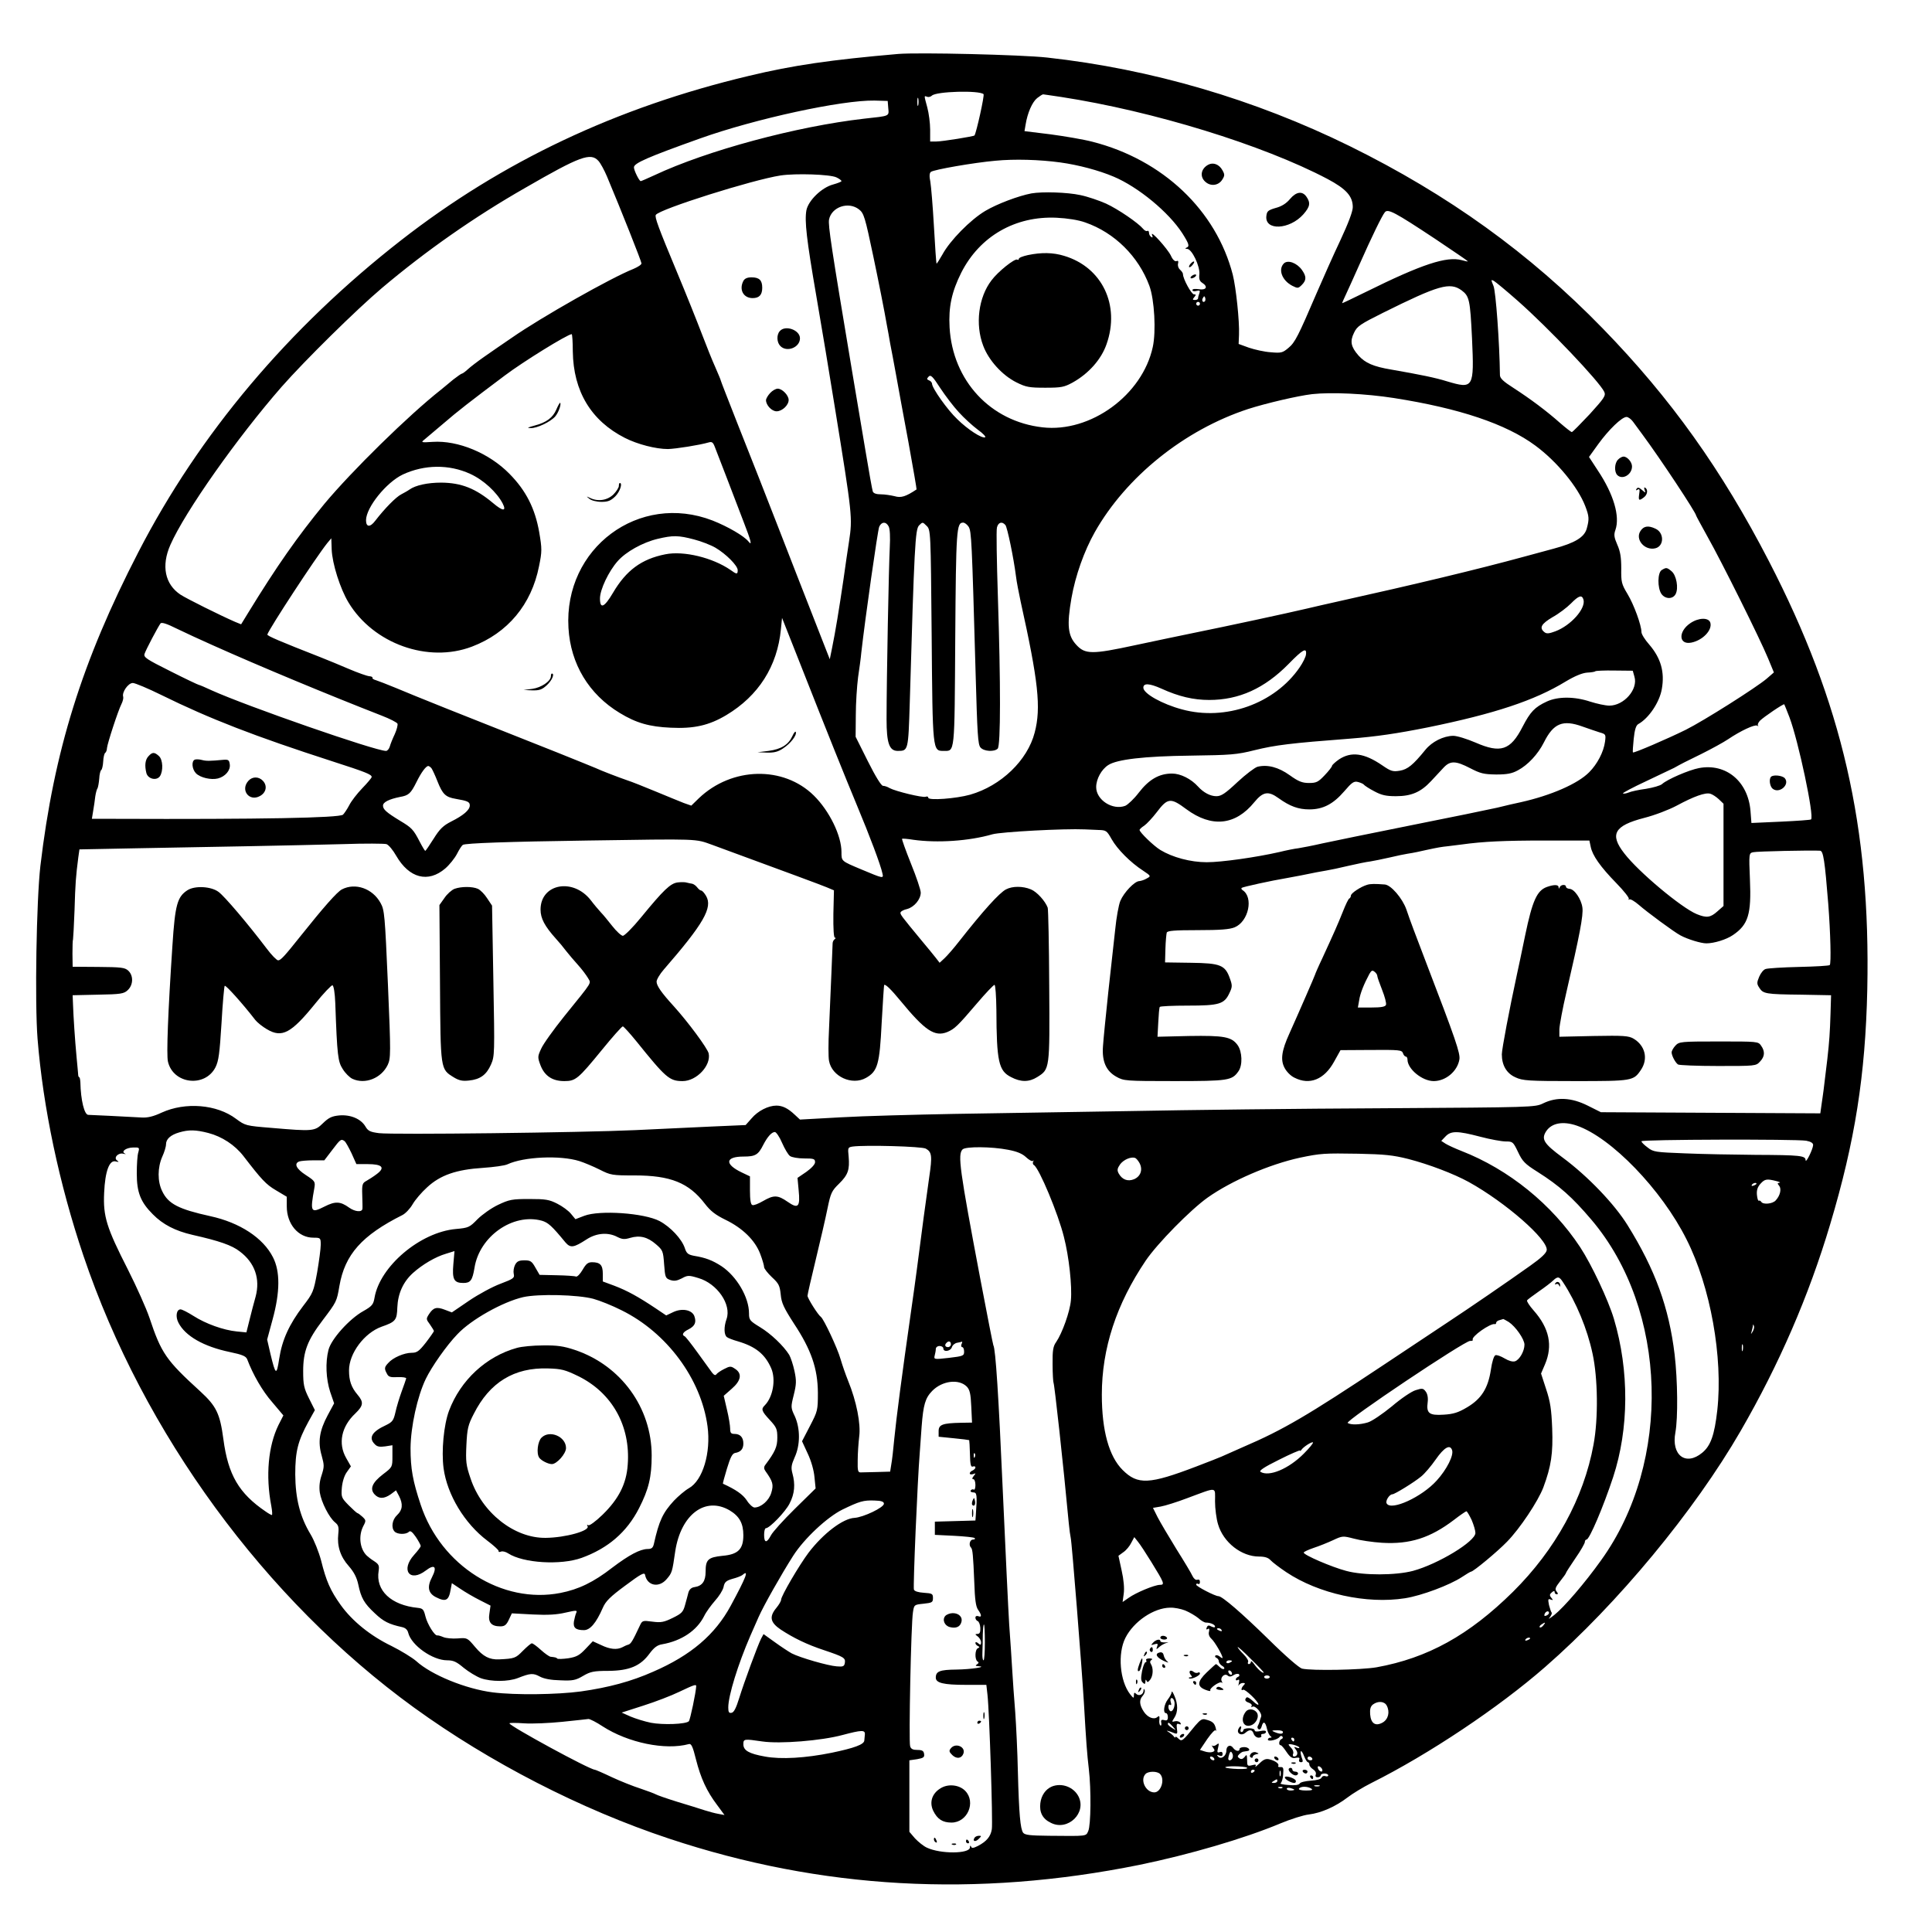 <?xml version="1.0" standalone="no"?>
<!DOCTYPE svg PUBLIC "-//W3C//DTD SVG 20010904//EN"
 "http://www.w3.org/TR/2001/REC-SVG-20010904/DTD/svg10.dtd">
<svg version="1.0" xmlns="http://www.w3.org/2000/svg"
 width="1024pt" height="1024pt" viewBox="0 0 1024 1024"
 preserveAspectRatio="xMidYMid meet">

<g transform="translate(0,1024) scale(0.1,-0.1)"
fill="#000000" stroke="none">
<path d="M4760 9954 c-357 -31 -557 -60 -790 -116 -703 -167 -1309 -454 -1845
-872 -596 -465 -1069 -1026 -1392 -1653 -299 -579 -447 -1055 -519 -1663 -21
-185 -30 -722 -15 -915 29 -364 115 -771 243 -1150 318 -942 963 -1823 1753
-2396 402 -291 884 -539 1351 -694 806 -268 1629 -314 2494 -139 262 54 554
139 745 219 55 23 124 45 153 48 64 8 140 41 204 90 26 20 83 55 127 77 304
152 675 400 921 615 383 334 791 827 1036 1251 204 353 361 715 474 1094 132
441 187 791 197 1246 18 859 -133 1518 -521 2269 -250 484 -521 864 -881 1234
-388 399 -819 709 -1340 966 -506 249 -1053 409 -1605 470 -137 15 -682 28
-790 19z m453 -213 c6 -6 -38 -204 -48 -219 -4 -5 -171 -32 -202 -32 l-33 0 0
63 c0 34 -7 87 -15 117 -18 67 -18 63 -1 57 7 -3 19 0 25 6 23 23 251 29 274
8z m412 -15 c487 -75 1068 -254 1410 -434 100 -53 135 -92 135 -150 0 -23 -24
-86 -66 -176 -37 -78 -92 -202 -124 -276 -100 -233 -116 -265 -151 -294 -31
-26 -38 -28 -94 -23 -33 2 -85 14 -115 24 l-55 20 2 49 c3 72 -16 250 -33 318
-88 341 -371 610 -745 705 -46 12 -146 29 -221 39 l-138 17 6 35 c10 62 35
119 61 140 14 11 28 20 32 20 3 0 47 -7 96 -14z m-758 -43 c-3 -10 -5 -2 -5
17 0 19 2 27 5 18 2 -10 2 -26 0 -35z m-159 -16 c4 -44 10 -41 -128 -56 -358
-41 -831 -168 -1112 -300 -37 -17 -69 -31 -72 -31 -8 0 -36 57 -36 73 0 22 70
53 350 153 294 105 752 204 925 201 l70 -2 3 -38z m-1536 -280 c11 -12 31 -49
45 -82 76 -181 183 -451 183 -461 0 -7 -19 -19 -42 -29 -117 -46 -490 -257
-645 -365 -49 -33 -115 -79 -148 -102 -33 -23 -71 -52 -85 -65 -14 -13 -28
-23 -31 -23 -4 0 -25 -15 -47 -32 -21 -18 -51 -42 -64 -53 -173 -136 -474
-432 -619 -606 -142 -173 -251 -328 -403 -576 l-38 -62 -32 13 c-78 34 -255
122 -289 144 -83 55 -103 153 -54 264 78 177 355 569 589 837 124 141 397 410
533 525 232 196 490 377 760 531 289 167 346 188 387 142z m2448 -8 c95 -13
204 -42 282 -75 131 -55 293 -189 365 -301 36 -57 39 -69 21 -76 -8 -3 -6 -6
4 -6 26 -1 69 -93 65 -135 -3 -24 1 -36 15 -45 32 -20 22 -40 -17 -34 -21 3
-35 2 -35 -5 0 -5 10 -8 22 -4 17 4 20 2 15 -12 -4 -10 -7 -22 -7 -27 0 -5 -7
-9 -16 -9 -14 0 -14 3 -4 15 10 12 10 15 -2 15 -13 0 -58 82 -58 107 0 6 -7
16 -16 24 -8 7 -13 21 -10 32 3 13 0 17 -9 13 -8 -3 -20 8 -29 29 -18 37 -111
140 -100 110 5 -13 4 -16 -4 -11 -7 4 -12 14 -12 22 0 8 -4 13 -9 10 -5 -3
-15 2 -22 11 -27 32 -132 104 -197 134 -36 16 -97 37 -136 45 -69 15 -201 19
-259 9 -69 -13 -183 -56 -245 -93 -79 -47 -187 -157 -227 -231 -16 -28 -30
-50 -31 -48 -2 2 -8 91 -14 198 -6 107 -15 213 -19 236 -6 29 -5 46 3 52 15
12 228 49 341 59 102 10 235 6 345 -9z m-1187 -79 c15 -7 27 -16 27 -20 0 -3
-20 -11 -45 -18 -60 -16 -131 -85 -141 -137 -10 -57 1 -154 52 -450 51 -302
49 -286 99 -595 93 -574 94 -583 75 -710 -6 -36 -19 -128 -30 -205 -23 -156
-42 -272 -60 -360 l-12 -59 -33 84 c-99 254 -203 518 -240 615 -73 187 -129
331 -219 557 -47 120 -86 219 -86 222 0 3 -13 33 -28 68 -16 35 -48 115 -72
178 -24 63 -83 211 -132 328 -99 237 -119 292 -112 303 18 30 512 186 661 209
81 12 262 6 296 -10z m120 -170 c26 -20 32 -41 76 -250 25 -118 61 -300 71
-360 5 -25 13 -70 18 -100 6 -30 20 -104 31 -165 11 -60 40 -222 66 -359 25
-137 44 -249 43 -250 -57 -38 -82 -46 -116 -36 -21 5 -53 10 -73 10 -24 0 -39
5 -43 15 -3 8 -21 108 -40 223 -19 114 -51 304 -71 422 -109 651 -126 764
-121 796 13 67 103 98 159 54z m3055 -157 c94 -63 172 -116 172 -118 0 -2 -15
1 -32 6 -80 22 -211 -21 -508 -168 -69 -34 -126 -61 -126 -60 -1 1 8 22 20 47
12 25 43 95 70 155 65 147 121 262 136 280 16 20 52 1 268 -142z m-1856 88
c156 -54 283 -181 340 -336 27 -74 36 -242 18 -324 -55 -255 -330 -455 -584
-426 -276 31 -477 247 -493 530 -6 108 11 188 62 290 98 193 286 301 505 291
59 -3 116 -12 152 -25z m2293 -416 c162 -143 433 -428 458 -482 9 -20 0 -33
-77 -118 -49 -52 -91 -95 -95 -95 -4 0 -32 22 -62 48 -72 64 -158 128 -246
185 -55 35 -73 52 -73 69 -2 172 -22 443 -34 472 -14 34 -14 36 2 27 9 -5 67
-53 127 -106z m-298 56 c41 -31 45 -50 55 -254 12 -264 8 -270 -133 -228 -61
19 -139 35 -294 62 -96 16 -139 35 -175 75 -40 46 -46 75 -23 121 16 34 33 45
153 105 296 147 355 164 417 119z m-1361 -58 c-10 -10 -19 5 -10 18 6 11 8 11
12 0 2 -7 1 -15 -2 -18z m-26 -13 c0 -5 -4 -10 -10 -10 -5 0 -10 5 -10 10 0 6
5 10 10 10 6 0 10 -4 10 -10z m-3324 -253 c3 -211 97 -367 276 -458 67 -34
164 -59 228 -59 42 1 168 21 216 35 17 5 23 1 32 -22 6 -15 34 -89 63 -163 28
-74 69 -180 90 -235 40 -103 47 -131 26 -105 -23 29 -109 79 -190 111 -390
151 -789 -146 -764 -569 11 -191 108 -352 272 -451 87 -53 157 -73 270 -78
123 -6 203 12 295 67 170 102 270 258 289 455 l6 60 89 -225 c159 -404 243
-612 309 -771 66 -158 125 -314 134 -358 7 -29 5 -28 -112 21 -107 45 -105 43
-105 92 0 87 -64 218 -146 299 -161 159 -435 153 -610 -14 l-40 -39 -40 14
c-21 8 -88 36 -149 61 -60 25 -128 52 -150 59 -44 15 -138 51 -170 66 -11 5
-101 41 -200 81 -536 212 -741 294 -860 344 -44 18 -90 36 -103 40 -12 3 -20
9 -18 13 2 4 -6 7 -17 8 -12 1 -60 18 -107 38 -47 20 -114 48 -150 62 -217 85
-285 114 -283 121 11 33 257 409 318 485 l21 25 2 -59 c3 -76 45 -208 89 -281
132 -219 422 -323 655 -234 189 72 315 223 355 426 16 78 16 92 1 180 -22 126
-70 221 -158 310 -107 109 -272 178 -407 169 -59 -4 -63 -3 -45 11 11 9 57 48
103 87 74 64 141 116 325 254 97 73 328 216 354 219 3 1 6 -41 6 -92z m2046
-322 c27 -30 72 -71 100 -92 28 -20 46 -39 39 -41 -18 -6 -91 41 -147 96 -52
49 -134 165 -134 188 0 6 -7 15 -16 18 -12 5 -13 8 -2 20 11 11 21 2 61 -60
27 -41 71 -99 99 -129z m2308 75 c344 -54 593 -137 748 -252 115 -85 225 -219
264 -320 21 -55 22 -69 8 -120 -13 -46 -63 -76 -175 -106 -44 -12 -114 -31
-155 -42 -253 -69 -588 -149 -980 -236 -63 -14 -142 -32 -175 -40 -106 -25
-427 -94 -600 -129 -66 -13 -205 -43 -310 -65 -227 -49 -264 -49 -311 3 -44
48 -50 103 -25 247 21 119 67 249 124 350 166 293 474 541 812 652 93 30 263
70 340 79 102 11 281 3 435 -21z m1266 -126 c10 -14 33 -45 50 -68 92 -124
284 -414 284 -429 0 -2 28 -53 61 -113 74 -131 277 -539 320 -643 l31 -75 -38
-33 c-55 -47 -333 -223 -429 -271 -95 -47 -276 -125 -280 -120 -2 2 0 34 4 72
5 48 12 71 24 78 56 31 113 116 125 186 16 90 -5 164 -67 236 -23 26 -41 55
-41 66 0 36 -40 146 -74 202 -32 53 -34 64 -33 135 0 59 -5 90 -21 126 -17 39
-19 53 -10 78 25 72 -9 189 -93 315 l-47 72 49 68 c55 76 125 144 150 144 9 0
25 -12 35 -26z m-6163 -276 c70 -32 140 -97 171 -156 22 -43 2 -43 -50 1 -93
78 -168 108 -275 109 -73 0 -137 -14 -169 -37 -8 -6 -28 -17 -43 -25 -28 -14
-88 -75 -138 -140 -27 -36 -49 -35 -49 3 1 68 107 200 195 242 114 53 245 55
358 3z m2217 -278 c7 -13 9 -55 6 -113 -5 -89 -17 -694 -17 -909 0 -126 14
-168 59 -168 56 0 56 0 64 257 24 828 29 917 49 938 19 19 19 19 40 -2 22 -21
22 -26 27 -580 5 -616 5 -613 63 -613 61 0 58 -24 62 597 4 580 7 613 42 613
8 0 21 -10 29 -22 15 -25 17 -67 37 -778 9 -320 12 -377 26 -392 18 -21 73
-24 91 -6 16 16 16 346 1 805 -6 188 -9 353 -5 367 7 28 27 34 45 13 10 -13
43 -170 56 -272 3 -27 15 -88 25 -135 93 -419 109 -561 74 -693 -38 -147 -178
-282 -342 -329 -75 -21 -222 -32 -222 -16 0 6 -6 8 -14 5 -16 -6 -160 29 -191
46 -11 7 -27 12 -35 12 -9 0 -40 50 -80 130 l-65 130 1 115 c0 63 6 153 12
200 7 47 15 105 17 130 21 186 87 649 95 668 12 27 36 29 50 2z m-1032 -69
c39 -10 90 -30 114 -44 56 -33 118 -95 118 -119 0 -23 -5 -23 -38 1 -94 65
-248 103 -346 83 -126 -25 -207 -85 -277 -204 -46 -78 -69 -88 -69 -30 0 47
46 144 94 198 43 49 132 99 212 118 80 19 109 19 192 -3z m4715 -320 c12 -47
-67 -136 -149 -167 -35 -13 -47 -14 -59 -4 -28 23 -15 44 44 79 33 18 76 51
97 72 42 43 59 48 67 20z m-7263 -242 c250 -112 606 -260 893 -372 44 -17 81
-36 84 -43 2 -7 -4 -32 -15 -56 -11 -23 -23 -53 -26 -65 -4 -13 -13 -23 -20
-23 -57 0 -738 237 -924 321 -34 16 -65 29 -68 29 -3 0 -71 32 -150 72 -128
64 -143 74 -138 92 7 22 71 143 85 162 6 7 34 -2 86 -28 43 -21 130 -61 193
-89z m5792 -48 c-1 -12 -16 -43 -34 -69 -132 -192 -393 -285 -623 -222 -105
28 -205 84 -205 115 0 25 31 24 96 -5 92 -42 170 -60 253 -60 158 0 293 61
421 191 76 78 97 89 92 50z m1741 -118 c20 -67 -56 -153 -133 -153 -21 0 -66
10 -101 21 -84 28 -171 28 -230 1 -65 -30 -88 -55 -129 -134 -64 -125 -116
-142 -249 -84 -47 20 -98 36 -119 36 -52 -1 -112 -31 -147 -74 -65 -80 -94
-104 -136 -111 -36 -6 -47 -3 -92 28 -96 66 -165 75 -230 32 -20 -14 -37 -30
-37 -34 0 -5 -17 -27 -39 -50 -34 -36 -44 -41 -83 -41 -36 0 -56 8 -102 41
-60 43 -118 58 -171 45 -14 -4 -62 -40 -106 -81 -65 -61 -86 -75 -112 -75 -32
0 -68 19 -97 51 -37 41 -93 69 -138 69 -68 0 -122 -31 -176 -101 -25 -33 -58
-64 -72 -70 -67 -25 -154 31 -154 99 0 43 28 94 64 117 46 30 190 47 436 50
213 3 245 5 340 29 110 27 190 37 505 61 140 11 249 27 414 60 352 72 564 142
728 242 50 30 89 46 115 48 21 1 41 4 43 7 3 3 49 5 102 4 l97 -1 9 -32z
m-7807 -97 c256 -126 493 -218 908 -352 174 -56 206 -69 206 -82 0 -5 -22 -31
-50 -60 -27 -28 -58 -68 -69 -90 -11 -21 -26 -43 -33 -50 -21 -17 -434 -25
-1212 -22 l-119 0 7 43 c4 23 9 57 11 76 3 19 8 38 12 43 3 6 7 28 9 51 1 22
6 43 11 46 4 3 9 24 10 45 1 22 6 42 10 45 5 3 10 15 10 26 2 24 59 199 77
234 7 14 11 31 9 38 -8 23 26 73 51 73 12 0 81 -29 152 -64z m8629 -119 c47
-125 132 -525 114 -540 -2 -3 -74 -8 -160 -12 l-156 -7 -5 64 c-13 157 -130
254 -273 227 -53 -10 -169 -60 -196 -85 -9 -8 -48 -19 -85 -25 -38 -5 -80 -14
-93 -20 -13 -5 -26 -7 -29 -4 -3 2 53 32 124 65 71 34 137 65 147 70 41 23 57
31 147 75 52 26 114 60 138 76 68 46 142 80 155 73 7 -4 9 -4 5 0 -4 5 1 16
10 26 20 20 125 91 129 87 1 -2 14 -33 28 -70z m-1097 -48 c31 -11 72 -25 91
-31 32 -9 33 -11 28 -49 -7 -54 -41 -119 -84 -162 -60 -61 -202 -123 -363
-159 -25 -5 -81 -18 -125 -29 -44 -10 -249 -52 -455 -93 -206 -41 -418 -85
-470 -96 -52 -12 -110 -23 -129 -26 -19 -2 -64 -11 -100 -20 -123 -28 -306
-54 -385 -54 -86 0 -182 26 -246 65 -36 22 -110 94 -110 106 0 4 11 14 25 23
13 9 43 41 66 71 58 77 74 78 157 16 134 -99 260 -86 360 37 46 56 74 61 128
22 61 -44 106 -60 164 -60 72 0 126 28 184 95 42 49 52 56 75 50 14 -4 28 -10
31 -15 3 -4 27 -20 54 -34 39 -21 63 -26 115 -26 82 0 132 22 186 80 22 24 52
56 67 72 35 37 64 36 141 -4 54 -28 72 -32 137 -33 58 0 84 5 115 22 53 28
107 86 138 148 51 102 100 122 205 84z m-6101 -221 c5 -7 20 -39 32 -70 27
-68 43 -83 96 -92 64 -11 75 -16 75 -35 0 -24 -34 -53 -98 -85 -43 -22 -61
-39 -94 -92 -22 -35 -42 -64 -44 -64 -2 0 -15 21 -29 48 -34 66 -43 75 -105
112 -72 44 -90 60 -90 80 0 18 31 34 90 46 46 8 57 18 87 78 26 53 51 86 63
86 4 0 12 -6 17 -12z m6823 -164 l25 -24 0 -271 0 -271 -33 -29 c-37 -33 -57
-35 -109 -14 -82 34 -310 225 -384 322 -79 101 -53 147 106 188 55 14 131 43
172 65 91 49 152 71 178 63 11 -3 31 -16 45 -29z m-3290 -163 c43 -1 46 -3 72
-49 30 -53 99 -123 167 -167 42 -28 42 -29 19 -41 -13 -8 -30 -13 -39 -14 -25
0 -82 -60 -101 -105 -9 -22 -21 -89 -27 -150 -7 -60 -23 -211 -37 -335 -13
-124 -26 -252 -28 -286 -6 -80 17 -131 71 -161 39 -22 49 -23 307 -23 286 0
306 3 340 52 23 32 20 104 -4 138 -32 45 -72 52 -258 49 l-167 -4 4 75 c2 41
5 78 8 83 2 4 69 7 149 7 166 0 193 8 220 66 16 33 16 41 3 77 -25 72 -50 82
-207 84 l-137 2 2 72 c1 40 5 79 7 86 4 10 42 13 164 13 120 0 169 4 196 15
74 31 101 159 42 197 -6 4 -8 9 -5 12 5 5 160 39 239 52 14 3 48 9 75 14 79
16 98 20 135 26 19 3 72 14 117 25 44 10 96 21 115 23 18 3 64 12 103 21 38 9
81 18 95 20 14 2 36 6 50 9 14 3 36 8 50 11 65 14 78 16 115 20 22 3 54 7 72
9 115 16 227 21 438 21 l239 0 7 -33 c9 -46 51 -106 136 -193 40 -41 70 -79
66 -84 -5 -4 -3 -5 3 -2 6 3 28 -10 50 -29 42 -37 188 -145 221 -162 37 -20
108 -42 137 -42 41 0 106 20 141 44 81 55 98 110 90 294 -6 139 -5 140 17 145
19 5 312 11 355 8 17 -1 25 -55 43 -281 12 -157 16 -317 8 -325 -3 -4 -77 -8
-163 -10 -86 -2 -166 -7 -177 -11 -11 -3 -26 -22 -34 -41 -13 -31 -13 -38 1
-59 20 -31 33 -34 220 -36 l160 -3 -3 -100 c-3 -94 -6 -144 -17 -240 -4 -36
-7 -57 -20 -165 -3 -19 -7 -54 -11 -78 l-6 -43 -582 3 -581 3 -70 35 c-86 43
-164 47 -236 12 -43 -21 -53 -21 -844 -26 -440 -2 -1047 -9 -1350 -15 -302 -5
-721 -12 -930 -15 -209 -4 -478 -11 -598 -18 l-217 -12 -28 26 c-36 34 -65 48
-97 48 -43 0 -98 -28 -131 -67 l-32 -36 -183 -8 c-101 -5 -283 -13 -404 -19
-282 -13 -1283 -25 -1356 -16 -46 6 -58 11 -72 35 -24 41 -79 64 -139 59 -40
-4 -56 -12 -87 -42 -43 -42 -52 -43 -273 -24 -136 11 -138 12 -187 48 -102 77
-269 90 -394 33 -45 -21 -75 -28 -107 -26 -93 5 -266 14 -282 14 -21 0 -40 78
-42 172 -1 15 -3 27 -6 27 -3 0 -6 8 -6 18 -1 9 -4 49 -8 87 -9 95 -17 219
-19 280 l-2 50 135 3 c121 2 137 5 157 24 30 28 31 78 2 104 -18 16 -38 18
-157 19 l-137 1 -1 69 c0 39 1 73 3 76 1 4 5 74 8 155 4 140 7 180 20 280 l6
42 307 6 c169 3 438 8 597 11 160 3 383 8 496 11 113 4 215 3 227 0 12 -4 35
-32 52 -62 69 -119 169 -145 260 -67 22 19 50 54 62 77 11 22 25 44 31 48 15
9 239 17 662 23 598 9 568 10 660 -23 411 -151 576 -212 607 -225 l38 -16 -3
-125 c-1 -79 2 -126 8 -126 6 0 5 -3 -1 -8 -6 -4 -11 -14 -11 -22 0 -16 -10
-237 -19 -452 -4 -75 -4 -152 0 -171 15 -83 122 -132 196 -90 62 35 72 72 83
292 6 108 12 198 13 200 6 7 36 -22 87 -84 130 -158 181 -192 248 -165 39 17
54 31 158 153 45 53 87 97 92 97 5 0 9 -60 10 -132 1 -275 12 -324 78 -357 51
-27 95 -27 138 0 67 42 67 39 64 483 -1 219 -5 406 -8 415 -13 35 -57 84 -89
97 -43 18 -98 18 -132 0 -35 -18 -121 -113 -249 -276 -28 -36 -63 -76 -77 -89
l-26 -24 -20 26 c-11 14 -46 57 -78 95 -105 127 -112 136 -109 146 2 6 17 14
35 18 37 10 72 51 72 87 0 14 -23 83 -52 154 -28 70 -49 129 -47 131 2 2 29 0
59 -5 127 -18 296 -7 420 29 47 13 381 31 490 26 14 -1 45 -2 70 -3z m2537
-1567 c182 -62 450 -339 582 -603 127 -251 194 -625 163 -906 -15 -132 -35
-188 -80 -225 -87 -72 -165 -13 -142 108 14 77 12 275 -4 412 -30 250 -103
451 -250 687 -69 111 -209 258 -344 358 -100 74 -114 97 -87 139 29 44 89 55
162 30z m-7253 -39 c73 -19 141 -64 186 -122 97 -126 120 -151 173 -182 l57
-34 0 -51 c0 -94 61 -166 141 -166 38 0 39 -1 39 -38 0 -21 -9 -87 -19 -146
-19 -103 -22 -110 -75 -179 -73 -96 -111 -179 -126 -278 -14 -91 -19 -89 -46
23 l-18 78 29 107 c40 146 40 255 2 329 -52 103 -176 184 -332 218 -168 37
-223 65 -255 132 -26 52 -25 126 0 183 11 24 20 53 20 66 0 28 25 50 70 63 51
15 88 14 154 -3z m3041 -52 c14 -32 33 -64 42 -70 9 -7 43 -13 75 -13 51 0 58
-2 58 -20 0 -11 -18 -31 -46 -51 l-47 -32 6 -65 c9 -89 -2 -101 -58 -62 -53
37 -74 37 -131 4 -24 -14 -49 -24 -56 -21 -9 2 -13 27 -13 78 l0 74 -44 21
c-92 44 -87 84 10 84 63 0 78 9 105 63 22 42 44 67 61 67 7 0 25 -26 38 -57z
m3701 32 c53 -14 114 -25 135 -25 37 0 39 -2 65 -56 23 -49 36 -63 103 -105
117 -74 185 -135 286 -254 405 -477 428 -1282 51 -1805 -87 -122 -197 -249
-247 -289 -24 -19 -36 -26 -26 -15 9 12 14 23 11 27 -3 3 -9 21 -14 40 -6 30
-5 35 9 29 13 -5 14 -3 3 10 -10 12 -9 18 3 28 10 9 15 9 15 1 0 -6 5 -11 11
-11 8 0 8 4 -1 15 -10 12 -6 22 19 54 17 21 31 41 31 44 0 3 23 38 50 78 28
40 50 79 50 86 0 7 4 13 9 13 15 0 89 173 141 331 84 256 86 564 4 839 -30
100 -118 287 -179 380 -149 226 -378 412 -630 510 -33 13 -70 30 -83 38 l-23
15 22 23 c29 31 63 31 185 -1z m-6020 -23 c6 -4 22 -33 37 -64 l26 -58 59 0
c78 0 95 -18 50 -52 -18 -14 -44 -30 -56 -37 -21 -11 -24 -19 -22 -74 1 -34 2
-68 1 -74 -2 -19 -39 -16 -70 6 -47 34 -74 35 -131 6 -73 -37 -77 -30 -54 97
6 35 4 38 -45 70 -51 33 -64 61 -35 72 9 3 42 6 74 6 l59 0 42 55 c43 57 47
60 65 47z m7747 2 c25 -5 37 -12 37 -23 -1 -22 -39 -100 -40 -80 0 24 -29 27
-265 28 -115 1 -284 4 -375 8 -155 6 -167 7 -197 31 -18 13 -33 28 -33 33 0
10 814 12 873 3z m-4666 -42 c32 -18 35 -38 18 -152 -14 -96 -43 -312 -65
-485 -5 -38 -20 -149 -34 -245 -43 -300 -76 -551 -86 -655 -5 -55 -12 -117
-16 -137 l-6 -38 -69 -2 c-38 -1 -77 -2 -86 -2 -16 -1 -18 8 -17 64 0 36 4 92
8 126 9 67 -14 186 -59 296 -13 32 -31 84 -40 115 -16 57 -89 212 -104 223
-15 10 -71 99 -71 112 0 7 20 94 44 193 24 99 52 220 62 270 17 82 22 93 61
131 48 47 57 74 51 144 -5 47 -4 49 21 53 66 9 367 1 388 -11z m-4174 -20 c-5
-15 -8 -65 -8 -112 0 -100 20 -151 85 -216 53 -54 119 -88 210 -109 142 -32
209 -55 251 -88 80 -60 109 -145 84 -239 -8 -29 -23 -84 -32 -122 l-17 -68
-51 5 c-71 7 -165 41 -229 82 -30 19 -61 35 -69 35 -22 0 -28 -39 -11 -71 36
-70 133 -126 272 -155 67 -14 85 -22 92 -38 31 -82 81 -169 133 -228 l59 -70
-26 -51 c-54 -110 -69 -268 -38 -429 5 -27 6 -48 3 -48 -3 0 -18 8 -32 18
-143 97 -200 195 -225 384 -18 135 -37 175 -122 253 -182 166 -207 202 -270
391 -17 50 -68 164 -114 255 -113 222 -132 281 -126 407 5 115 28 176 62 166
16 -4 18 -3 7 5 -21 14 5 43 33 36 12 -3 15 -2 8 1 -22 10 5 31 43 32 34 1 35
0 28 -26z m4610 14 c48 -9 76 -21 96 -40 15 -14 31 -23 36 -19 4 5 5 3 1 -4
-3 -6 -2 -15 4 -18 28 -17 129 -259 159 -381 27 -104 44 -263 37 -336 -5 -60
-46 -174 -78 -221 -16 -22 -20 -44 -19 -118 0 -50 3 -94 5 -98 5 -8 51 -425
81 -746 3 -33 8 -67 10 -75 6 -21 58 -678 70 -875 12 -210 17 -274 26 -350 13
-111 11 -299 -3 -330 -13 -28 -2 -27 -208 -25 -101 1 -127 4 -137 16 -15 21
-22 99 -28 324 -2 102 -9 244 -14 315 -6 72 -13 173 -16 225 -3 52 -10 160
-16 240 -5 80 -20 399 -34 710 -22 500 -38 751 -50 770 -2 4 -33 161 -69 351
-110 582 -121 660 -94 687 16 16 154 15 241 -2z m2122 -49 c108 -28 240 -78
320 -122 195 -108 420 -305 413 -361 -2 -16 -30 -42 -88 -83 -118 -84 -322
-224 -439 -301 -54 -36 -206 -137 -337 -224 -403 -268 -532 -344 -744 -435
-52 -23 -104 -46 -115 -51 -11 -5 -72 -29 -135 -53 -249 -95 -310 -98 -390
-18 -72 72 -110 208 -110 399 0 245 77 480 233 711 62 91 236 268 327 333 127
90 329 177 490 212 110 23 129 24 310 21 137 -3 182 -7 265 -28z m-4394 -11
c25 -8 73 -28 107 -45 59 -30 67 -31 186 -31 190 0 287 -39 372 -150 30 -39
56 -59 109 -85 91 -44 157 -109 184 -180 12 -31 21 -63 21 -71 0 -8 19 -32 41
-53 37 -34 42 -45 47 -92 4 -45 16 -70 70 -154 92 -139 126 -239 127 -366 0
-94 -1 -98 -42 -177 l-42 -81 30 -65 c19 -40 33 -90 36 -126 l6 -59 -110 -108
c-61 -60 -118 -123 -127 -141 -22 -42 -36 -41 -36 3 0 19 4 35 9 35 20 0 104
87 126 131 27 52 31 102 15 160 -8 30 -6 44 12 85 30 65 30 152 1 217 -22 46
-22 49 -6 113 14 57 15 75 4 127 -7 33 -20 72 -28 86 -30 48 -97 112 -155 147
-54 33 -58 38 -58 73 0 85 -65 196 -146 250 -48 31 -84 45 -146 55 -30 6 -39
12 -48 40 -16 49 -76 113 -134 144 -82 43 -318 59 -399 28 l-47 -18 -24 29
c-13 16 -46 40 -72 53 -43 22 -62 25 -149 25 -91 0 -106 -3 -165 -31 -36 -17
-85 -52 -109 -76 -42 -43 -47 -46 -115 -52 -189 -17 -403 -198 -431 -365 -6
-35 -13 -44 -59 -70 -74 -41 -171 -149 -185 -206 -17 -67 -13 -154 9 -222 l21
-61 -34 -63 c-44 -82 -53 -142 -32 -214 14 -51 14 -59 0 -103 -11 -32 -14 -61
-10 -92 8 -52 50 -134 81 -159 18 -15 21 -24 17 -62 -7 -63 11 -120 56 -170
27 -31 42 -60 50 -97 15 -72 31 -100 88 -153 45 -43 75 -58 144 -73 18 -4 29
-14 33 -31 17 -66 129 -145 206 -145 34 0 50 -8 88 -40 26 -21 67 -46 91 -55
55 -19 144 -19 196 1 66 26 81 27 116 8 22 -12 60 -19 109 -20 65 -3 81 0 120
23 39 23 57 27 135 27 111 1 170 26 218 92 24 32 41 45 67 49 102 18 183 72
222 149 11 23 38 59 58 82 21 23 41 55 45 72 5 26 13 34 48 44 23 6 46 15 52
20 37 32 20 -11 -62 -163 -83 -153 -210 -262 -410 -349 -117 -52 -236 -84
-384 -105 -126 -17 -347 -20 -467 -5 -142 18 -325 92 -406 166 -22 19 -81 55
-131 80 -112 54 -208 132 -269 217 -55 77 -77 127 -104 236 -12 45 -37 108
-56 139 -56 93 -80 189 -81 317 0 123 14 177 70 280 l34 61 -31 62 c-27 54
-31 73 -31 145 0 104 23 164 103 269 74 98 75 99 89 182 29 167 119 268 334
376 16 8 40 33 54 57 13 23 48 64 77 90 70 65 155 94 295 103 58 4 117 12 131
19 86 40 279 49 381 17z m2969 -11 c18 -34 6 -70 -29 -85 -34 -14 -64 -2 -82
31 -9 17 -7 26 8 48 19 25 57 41 79 34 6 -2 17 -15 24 -28z m3375 -95 c17 -4
24 -8 16 -9 -11 -1 -11 -4 -1 -16 13 -16 6 -51 -18 -77 -16 -19 -67 -24 -77
-8 -4 6 -9 8 -13 6 -4 -2 -8 12 -10 32 -2 25 4 42 20 59 22 24 33 26 83 13z
m-105 -14 c0 -2 -7 -7 -16 -10 -8 -3 -12 -2 -9 4 6 10 25 14 25 6z m-6438
-196 c33 -10 52 -26 125 -115 27 -31 44 -28 112 16 52 34 114 39 163 13 26
-13 38 -14 68 -5 51 15 92 5 137 -34 36 -31 38 -36 43 -106 5 -69 7 -74 32
-83 21 -7 35 -5 61 8 31 17 37 18 89 2 99 -29 176 -140 149 -217 -15 -42 -14
-84 2 -96 6 -5 32 -15 57 -22 95 -28 145 -68 178 -144 25 -59 9 -151 -34 -195
-21 -20 -18 -31 26 -78 36 -39 40 -49 40 -94 0 -48 -11 -74 -65 -146 -7 -10
-6 -20 2 -31 40 -56 44 -72 31 -115 -12 -41 -54 -78 -89 -78 -9 0 -28 17 -41
38 -21 31 -56 56 -126 88 -2 1 8 37 21 80 18 59 28 80 43 83 30 5 44 21 44 50
0 33 -17 51 -47 51 -18 0 -23 5 -23 28 0 15 -7 60 -17 101 l-17 73 42 37 c50
43 57 81 18 106 -22 15 -27 15 -58 -1 -18 -9 -37 -22 -41 -28 -5 -7 -12 -5
-23 9 -8 11 -42 58 -76 105 -34 47 -65 87 -70 88 -16 7 -8 22 21 36 35 18 43
38 31 71 -13 33 -66 43 -113 20 l-36 -17 -58 39 c-90 60 -148 92 -216 118
l-62 23 0 41 c0 46 -14 61 -57 61 -22 0 -32 -9 -50 -40 -13 -22 -28 -38 -35
-36 -7 3 -53 6 -103 7 l-90 2 -22 38 c-19 34 -26 39 -58 39 -29 0 -40 -5 -50
-24 -7 -14 -10 -35 -7 -48 5 -21 -1 -26 -70 -52 -41 -15 -117 -56 -167 -90
l-91 -62 -37 14 c-44 17 -61 12 -84 -23 -16 -25 -16 -27 5 -55 11 -16 21 -32
21 -35 0 -2 -19 -30 -42 -60 -37 -47 -48 -55 -76 -55 -40 0 -100 -26 -124 -54
-21 -22 -22 -30 -7 -57 8 -17 19 -20 57 -18 26 1 46 -2 45 -7 -1 -5 -12 -36
-24 -69 -12 -33 -27 -82 -33 -110 -10 -44 -16 -52 -51 -69 -74 -34 -93 -67
-58 -101 12 -13 26 -15 55 -11 l38 6 0 -58 c0 -58 0 -58 -50 -96 -57 -44 -71
-77 -45 -106 23 -25 50 -25 86 0 l28 21 16 -30 c22 -43 19 -74 -10 -101 -27
-25 -33 -68 -13 -88 15 -15 60 -16 75 -1 8 8 18 0 37 -27 14 -21 26 -43 26
-48 0 -5 -16 -26 -35 -47 -73 -81 -23 -148 62 -83 47 36 61 20 33 -35 -27 -51
-21 -85 20 -106 53 -27 69 -19 79 42 l6 32 45 -30 c25 -17 71 -44 103 -60 l57
-29 -6 -42 c-8 -47 10 -68 58 -68 22 0 32 7 45 35 l16 34 111 -6 c80 -4 128
-1 174 10 58 13 63 13 56 -2 -4 -9 -9 -29 -12 -45 -5 -33 9 -46 53 -46 33 0
65 38 100 118 15 35 39 59 119 118 83 62 102 72 105 57 11 -58 74 -71 115 -22
28 33 29 36 45 147 30 195 159 292 288 217 52 -31 73 -69 73 -132 0 -74 -28
-102 -110 -109 -77 -8 -90 -20 -90 -84 0 -51 -18 -76 -59 -82 -16 -2 -27 -12
-32 -28 -3 -14 -12 -44 -18 -67 -10 -37 -18 -45 -65 -68 -47 -23 -62 -26 -108
-20 -52 7 -54 6 -67 -22 -38 -81 -47 -96 -61 -100 -8 -2 -23 -9 -32 -14 -28
-14 -65 -11 -112 12 l-44 20 -39 -41 c-31 -33 -47 -42 -90 -49 -29 -4 -55 -5
-59 -2 -5 6 -10 7 -36 10 -7 1 -30 17 -51 36 -21 19 -42 35 -48 35 -5 0 -26
-18 -48 -40 -38 -39 -44 -41 -126 -45 -51 -2 -84 15 -127 66 -41 49 -42 49
-92 45 -28 -2 -62 1 -76 7 -14 6 -28 10 -32 9 -14 -3 -53 60 -63 101 -9 37
-14 42 -40 45 -142 14 -225 92 -208 196 4 28 1 35 -23 51 -16 10 -34 24 -40
30 -37 36 -45 105 -18 157 15 28 14 31 -5 49 -11 10 -23 19 -26 19 -3 0 -24
19 -47 42 -38 39 -40 43 -36 93 3 32 13 64 26 82 l22 31 -25 44 c-44 77 -26
167 49 237 42 41 45 59 11 99 -33 39 -45 74 -45 129 0 90 81 198 172 231 75
26 82 35 84 102 3 74 31 136 83 183 50 45 120 86 175 102 l45 14 -6 -69 c-7
-81 3 -100 53 -100 38 0 48 14 59 80 26 167 204 292 357 250z m5413 -327 c69
-105 128 -246 156 -378 28 -128 31 -344 5 -482 -52 -284 -202 -557 -427 -780
-233 -230 -452 -351 -723 -400 -81 -14 -342 -19 -395 -7 -15 4 -87 66 -176
154 -144 141 -247 230 -267 230 -18 0 -118 52 -118 61 0 6 5 7 10 4 6 -3 10 1
10 10 0 11 -5 15 -14 12 -8 -3 -18 5 -25 19 -6 14 -45 79 -86 144 -40 65 -85
141 -99 168 l-25 50 41 7 c23 4 87 24 142 45 162 60 146 62 146 -18 0 -37 7
-92 16 -121 28 -96 124 -171 217 -171 31 0 49 -6 61 -19 10 -11 48 -40 84 -64
171 -114 425 -170 629 -138 89 14 237 70 301 112 24 16 46 29 49 29 12 0 141
107 190 158 69 70 165 215 193 288 42 113 52 181 47 314 -4 101 -10 141 -32
207 l-27 83 21 49 c42 99 23 191 -60 285 -22 25 -38 49 -35 54 2 4 31 25 62
47 32 22 66 48 76 58 24 23 33 22 53 -10z m-5140 -87 c33 -9 101 -36 150 -61
239 -118 421 -363 455 -614 19 -140 -25 -288 -99 -329 -21 -12 -56 -42 -79
-66 -59 -64 -79 -107 -106 -228 -5 -22 -12 -28 -34 -28 -40 -1 -97 -31 -187
-99 -99 -77 -178 -115 -275 -134 -308 -60 -633 144 -740 467 -42 126 -54 191
-54 301 1 113 36 274 81 367 31 64 110 177 167 236 73 78 241 172 349 197 81
18 290 13 372 -9z m4852 -123 c36 -24 83 -91 83 -120 0 -34 -26 -80 -50 -88
-13 -4 -33 2 -55 15 -20 12 -42 20 -49 17 -8 -3 -18 -35 -24 -77 -15 -98 -50
-154 -126 -199 -47 -28 -73 -36 -124 -39 -77 -5 -93 7 -85 66 3 23 -1 44 -10
56 -13 18 -19 19 -53 8 -22 -6 -79 -45 -127 -86 -49 -40 -106 -79 -127 -85
-43 -13 -90 -14 -107 -3 -16 10 622 437 649 435 10 -1 16 2 14 6 -10 16 94 89
117 83 4 -1 7 2 7 7 0 5 8 12 18 14 9 3 18 5 20 6 1 0 14 -7 29 -16z m1293
-50 c-11 -17 -11 -17 -6 0 3 10 6 24 7 30 0 9 2 9 5 0 3 -7 0 -20 -6 -30z
m-4250 -68 c0 -8 -7 -15 -15 -15 -16 0 -20 12 -8 23 11 12 23 8 23 -8z m56 0
c-3 -8 -1 -15 4 -15 6 0 10 -11 10 -24 0 -22 -5 -24 -81 -33 -78 -9 -80 -8
-75 12 3 11 6 27 6 35 0 9 9 16 20 16 11 0 20 -6 20 -13 0 -21 38 -15 45 6 3
11 16 22 28 24 12 2 24 5 26 6 2 0 1 -6 -3 -14z m4141 -32 c-3 -10 -5 -4 -5
12 0 17 2 24 5 18 2 -7 2 -21 0 -30z m-4113 -192 c16 -17 21 -37 24 -106 l4
-85 -59 -1 c-98 -2 -118 -10 -118 -44 l0 -30 80 -8 c43 -4 80 -9 82 -10 1 -2
3 -35 4 -74 1 -56 5 -70 15 -66 8 3 14 1 14 -5 0 -5 -7 -12 -15 -16 -8 -3 -15
-10 -15 -15 0 -6 8 -7 18 -4 15 6 15 5 3 -10 -9 -11 -10 -17 -2 -17 6 0 11
-14 11 -31 0 -16 -4 -28 -9 -24 -5 3 -12 1 -16 -5 -3 -5 3 -10 13 -10 20 0 22
-11 14 -122 l-2 -27 -107 -3 -108 -3 0 -35 0 -35 102 -5 c56 -3 105 -8 109
-12 4 -5 0 -8 -9 -8 -17 0 -24 -30 -10 -43 8 -9 11 -38 17 -184 3 -90 8 -128
20 -145 20 -28 20 -42 1 -34 -9 3 -15 0 -15 -8 0 -8 6 -16 12 -18 7 -3 13 -19
14 -36 1 -23 -3 -32 -15 -32 -14 -1 -14 -2 2 -14 9 -7 17 -21 17 -31 0 -14 -3
-15 -15 -5 -9 8 -15 8 -15 2 0 -6 6 -13 13 -16 10 -5 10 -7 0 -12 -16 -7 -17
-60 -2 -70 8 -4 7 -9 -2 -15 -11 -7 -9 -9 6 -10 53 -3 -37 -17 -116 -18 -88
-1 -109 -9 -109 -43 0 -28 41 -38 159 -38 l109 0 6 -53 c10 -88 29 -676 23
-712 -6 -39 -28 -65 -74 -89 -24 -12 -33 -13 -36 -3 -3 7 -6 6 -6 -5 -2 -34
-156 -35 -228 -1 -18 8 -46 31 -63 49 l-30 35 0 189 0 190 41 6 c33 6 40 10
37 28 -2 16 -10 21 -36 21 -23 0 -34 5 -38 20 -8 23 5 654 15 710 6 40 7 40
56 45 45 5 50 7 50 30 0 23 -4 25 -48 28 -30 2 -50 8 -53 17 -5 13 19 580 31
725 2 30 7 93 10 140 9 115 19 150 56 188 53 54 141 65 183 23z m1787 -355
c-80 -81 -185 -125 -230 -97 -9 6 19 25 98 64 61 31 111 52 111 49 0 -4 4 -2
8 4 11 16 55 44 61 39 3 -3 -19 -30 -48 -59z m785 19 c11 -27 -28 -104 -81
-162 -78 -87 -241 -162 -265 -122 -9 13 14 49 30 49 12 0 116 64 152 94 18 14
53 55 78 91 44 63 75 81 86 50z m-2529 -37 c-3 -8 -6 -5 -6 6 -1 11 2 17 5 13
3 -3 4 -12 1 -19z m-482 -248 c0 -20 -109 -72 -156 -75 -61 -3 -165 -82 -243
-184 -49 -65 -146 -230 -146 -250 0 -7 -11 -26 -25 -43 -39 -47 -33 -77 23
-115 67 -44 138 -79 229 -109 104 -35 115 -41 111 -67 -3 -19 -9 -22 -43 -19
-45 3 -195 46 -239 69 -16 9 -56 35 -89 59 l-60 43 -13 -24 c-18 -36 -89 -228
-116 -315 -16 -52 -28 -76 -40 -78 -14 -3 -18 3 -18 28 0 63 52 230 117 380
11 25 31 70 44 100 26 59 121 227 183 324 58 91 180 205 261 245 91 44 111 50
170 48 37 -1 50 -6 50 -17z m3115 -86 c11 -26 20 -56 20 -69 0 -45 -198 -165
-331 -201 -91 -24 -263 -25 -354 0 -76 20 -225 84 -225 97 0 4 24 15 53 25 28
9 75 28 103 41 49 23 52 23 110 8 32 -9 100 -19 149 -22 148 -9 256 26 381
121 32 25 62 45 66 46 4 0 16 -21 28 -46z m-1697 -224 c69 -112 72 -120 44
-120 -29 -1 -126 -41 -165 -69 l-32 -22 6 44 c4 28 0 75 -11 123 l-17 78 26
19 c15 10 34 33 42 50 l16 30 19 -24 c11 -13 43 -62 72 -109z m179 -256 c24
-10 54 -28 69 -40 14 -13 32 -24 41 -24 24 0 48 -11 48 -21 0 -6 -8 -5 -19 0
-14 8 -20 7 -25 -5 -4 -10 -2 -13 6 -8 7 5 9 0 6 -14 -4 -13 1 -27 13 -38 17
-15 59 -87 59 -101 0 -3 -7 0 -15 7 -9 7 -19 9 -23 5 -4 -4 -1 -10 6 -12 6 -3
12 -11 12 -18 0 -8 8 -18 17 -24 10 -5 15 -13 11 -16 -4 -4 -14 0 -23 9 -9 9
-18 16 -20 16 -2 0 -24 -20 -49 -44 -51 -49 -53 -75 -5 -93 16 -6 27 -8 24 -3
-7 11 50 51 60 42 5 -4 5 -1 1 6 -11 19 13 45 30 32 9 -8 18 -8 33 2 11 7 24
8 28 4 4 -5 2 -11 -4 -13 -7 -3 -13 -9 -13 -14 0 -6 5 -7 11 -3 8 4 9 -1 5
-17 -3 -13 -3 -18 0 -11 3 6 13 12 22 12 12 0 13 -3 4 -12 -14 -14 -16 -32 -3
-24 9 6 81 -62 81 -78 0 -5 -13 2 -28 17 -16 15 -31 24 -35 20 -12 -12 -8 -21
13 -28 11 -4 17 -11 14 -17 -4 -7 -2 -8 4 -4 15 9 54 -35 46 -54 -3 -8 -7 -19
-8 -25 -1 -5 -5 -15 -9 -22 -4 -6 -2 -15 4 -18 6 -4 13 2 16 14 8 31 20 26 28
-11 4 -18 13 -36 19 -40 8 -6 7 -8 -1 -8 -7 0 -13 -5 -13 -10 0 -13 52 -1 62
14 4 6 11 7 15 2 4 -5 2 -11 -4 -13 -14 -5 -18 -33 -5 -33 4 0 18 -16 31 -36
19 -28 30 -35 48 -31 18 3 23 1 19 -9 -3 -8 1 -14 9 -14 12 0 12 5 4 26 -5 15
-7 29 -4 32 3 3 11 -9 17 -26 7 -18 16 -32 20 -32 4 0 8 -6 8 -13 0 -7 9 -18
20 -25 11 -7 17 -18 14 -27 -4 -10 0 -15 10 -15 9 0 16 5 16 10 0 6 9 10 20
10 11 0 20 -4 20 -10 0 -5 -7 -7 -15 -4 -8 3 -17 0 -20 -7 -3 -9 -25 -15 -58
-17 -28 -2 -55 -8 -58 -15 -5 -8 -26 -11 -59 -8 -29 2 -48 6 -42 10 5 3 12 24
13 46 3 33 1 40 -13 39 -10 -1 -16 2 -13 6 7 11 -15 27 -46 35 -19 5 -32 0
-54 -22 -16 -15 -25 -22 -21 -15 6 10 1 11 -18 6 -24 -6 -26 -4 -26 27 -1 30
-2 32 -13 17 -9 -11 -18 -14 -27 -8 -12 8 -12 12 -2 22 7 7 17 14 23 14 5 1
14 2 19 3 22 2 9 21 -15 21 -14 0 -25 -4 -25 -10 0 -16 -22 -12 -35 7 -14 19
-35 10 -35 -16 0 -27 -27 -48 -43 -32 -9 10 -8 11 6 6 12 -5 17 -2 17 9 0 10
-6 13 -16 9 -12 -4 -14 0 -8 23 6 25 5 27 -8 17 -8 -7 -19 -9 -24 -5 -4 4 -2
-1 5 -10 11 -15 11 -19 -3 -24 -8 -3 -27 -2 -41 3 l-25 8 39 58 c24 34 42 52
45 45 3 -7 3 -2 0 12 -7 28 -18 37 -53 46 -19 6 -29 -1 -55 -31 -69 -85 -72
-87 -90 -70 -9 9 -16 13 -16 8 0 -4 -4 -3 -8 3 -4 6 -16 16 -27 23 -20 12 -9
10 29 -5 16 -6 18 -3 14 23 -3 24 -1 30 11 25 10 -4 12 -1 7 7 -5 7 -17 10
-28 8 -18 -5 -18 -4 -4 18 20 30 20 73 1 116 -8 19 -14 28 -15 21 0 -8 -9 -25
-20 -39 -21 -27 -27 -73 -10 -73 6 0 10 -10 10 -21 0 -16 -5 -20 -19 -16 -15
4 -19 0 -16 -14 2 -11 0 -17 -5 -14 -4 3 -7 16 -5 30 2 20 -1 23 -11 14 -18
-15 -51 -2 -71 28 -24 36 -26 63 -7 84 9 10 14 24 11 31 -4 9 -6 8 -6 -3 -1
-21 -25 -31 -40 -16 -8 8 -11 6 -11 -9 0 -17 -2 -16 -20 6 -55 71 -67 216 -25
299 44 87 150 159 237 160 21 1 57 -6 80 -15z m1928 -13 c0 -5 -7 -11 -14 -14
-10 -4 -13 -1 -9 9 6 15 23 19 23 5z m-30 -66 c-7 -9 -15 -13 -19 -10 -3 3 1
10 9 15 21 14 24 12 10 -5z m-2960 -90 c0 -52 -3 -95 -7 -95 -5 0 -7 19 -6 42
1 24 2 67 2 96 1 28 3 52 6 52 3 0 5 -43 5 -95z m1255 65 c3 -6 -1 -7 -9 -4
-18 7 -21 14 -7 14 6 0 13 -4 16 -10z m1635 -44 c0 -2 -7 -7 -16 -10 -8 -3
-12 -2 -9 4 6 10 25 14 25 6z m-1412 -181 c-5 -6 -33 19 -51 45 -9 13 -17 19
-17 12 0 -6 -5 -12 -11 -12 -5 0 -7 5 -4 11 4 6 -7 24 -24 41 -17 17 -31 34
-31 38 0 4 32 -24 70 -63 39 -38 70 -71 68 -72z m-168 61 c0 -2 -7 -6 -15 -10
-8 -3 -15 -1 -15 4 0 6 7 10 15 10 8 0 15 -2 15 -4z m0 -67 c0 -6 -4 -7 -10
-4 -5 3 -10 11 -10 16 0 6 5 7 10 4 6 -3 10 -11 10 -16z m200 -17 c0 -5 -7 -9
-15 -9 -8 0 -15 4 -15 9 0 4 7 8 15 8 8 0 15 -4 15 -8z m-3040 -49 c-1 -31
-32 -179 -39 -186 -16 -16 -138 -20 -201 -8 -34 7 -82 22 -108 33 l-47 21 115
37 c63 20 149 53 190 73 80 38 90 41 90 30z m2533 -77 c8 -20 -3 -56 -17 -56
-6 0 -12 9 -13 20 -1 12 3 18 9 14 6 -4 8 1 3 15 -7 23 10 30 18 7z m1127 -26
c18 -34 8 -73 -22 -90 -38 -21 -62 -5 -66 44 -2 27 2 42 15 52 27 20 61 17 73
-6z m-4156 -110 c135 -87 332 -128 457 -94 13 4 21 -13 38 -82 25 -98 56 -167
112 -241 l39 -53 -32 6 c-18 3 -51 12 -73 19 -22 7 -87 28 -145 45 -58 18
-109 36 -115 40 -5 3 -41 17 -80 30 -38 12 -108 40 -153 61 -46 22 -86 39 -89
39 -27 0 -453 232 -453 246 0 3 35 3 78 0 42 -3 133 1 202 8 69 7 131 14 139
15 8 0 42 -17 75 -39z m3022 -1 c19 -22 19 -22 -3 -8 -13 8 -23 17 -23 21 0
12 6 9 26 -13z m-1632 -42 c-1 -9 -2 -24 -3 -32 -1 -21 -53 -40 -173 -65 -138
-28 -268 -36 -354 -20 -84 15 -114 32 -114 65 0 29 4 29 100 15 94 -14 314 4
425 34 102 27 121 28 119 3z m2216 13 c0 -12 -17 -12 -45 0 -17 7 -15 9 13 9
17 1 32 -3 32 -9z m60 -40 c0 -5 -2 -10 -4 -10 -3 0 -8 5 -11 10 -3 6 -1 10 4
10 6 0 11 -4 11 -10z m26 -41 c3 -5 -3 -6 -13 -2 -16 6 -16 5 -5 -10 14 -17 9
-37 -10 -37 -5 0 -8 7 -4 15 3 8 -1 21 -9 29 -8 8 -15 17 -15 19 0 8 50 -5 56
-14z m-353 -56 c-6 -15 -23 -18 -23 -4 0 5 3 17 6 26 5 12 9 14 14 4 5 -7 6
-18 3 -26z m-98 -3 c3 -5 2 -10 -4 -10 -5 0 -13 5 -16 10 -3 6 -2 10 4 10 5 0
13 -4 16 -10z m520 0 c3 -5 -1 -10 -9 -10 -9 0 -16 5 -16 10 0 6 4 10 9 10 6
0 13 -4 16 -10z m-346 -49 c8 -5 -11 -8 -48 -7 -33 1 -63 5 -66 8 -9 9 99 8
114 -1z m399 -9 c6 -18 -15 -14 -22 4 -4 10 -1 14 6 12 6 -2 14 -10 16 -16z
m-358 -6 c0 -3 -4 -8 -10 -11 -5 -3 -10 -1 -10 4 0 6 5 11 10 11 6 0 10 -2 10
-4z m137 -28 c-3 -7 -5 -2 -5 12 0 14 2 19 5 13 2 -7 2 -19 0 -25z m-639 10
c28 -28 6 -98 -30 -98 -46 0 -77 67 -46 98 15 15 61 15 76 0z m622 -38 c0 -5
-8 -10 -17 -10 -15 0 -16 2 -3 10 19 12 20 12 20 0z m223 -27 c-7 -2 -19 -2
-25 0 -7 3 -2 5 12 5 14 0 19 -2 13 -5z m-196 -9 c-3 -3 -12 -4 -19 -1 -8 3
-5 6 6 6 11 1 17 -2 13 -5z m63 -10 c0 -2 -9 -4 -20 -4 -11 0 -20 4 -20 9 0 5
9 7 20 4 11 -3 20 -7 20 -9z m90 6 c11 -7 3 -10 -28 -10 -26 0 -41 4 -37 10 8
13 45 13 65 0z"/>
<path d="M6404 9367 c-39 -21 -46 -63 -16 -90 28 -26 69 -21 89 9 15 23 15 29
2 52 -17 31 -49 43 -75 29z"/>
<path d="M6837 9185 c-19 -23 -44 -39 -75 -47 -41 -12 -47 -17 -50 -43 -9 -79
123 -73 196 9 36 41 39 61 16 94 -22 31 -54 26 -87 -13z"/>
<path d="M6805 8844 c-32 -32 -10 -91 45 -119 28 -14 31 -14 50 5 25 25 25 45
0 80 -27 37 -74 54 -95 34z"/>
<path d="M6311 8843 c-7 -8 -11 -16 -8 -19 2 -2 10 2 17 11 17 20 9 27 -9 8z"/>
<path d="M6320 8780 c-8 -5 -12 -11 -9 -14 2 -3 11 -1 19 4 8 5 12 11 9 14 -2
3 -11 1 -19 -4z"/>
<path d="M3940 8751 c-24 -46 0 -91 49 -91 35 0 51 17 51 55 0 40 -16 55 -57
55 -22 0 -36 -6 -43 -19z"/>
<path d="M4133 8485 c-18 -20 -16 -60 3 -79 34 -35 104 -8 104 41 0 44 -78 72
-107 38z"/>
<path d="M4082 8157 c-12 -13 -22 -30 -22 -38 0 -27 31 -59 56 -59 29 0 64 32
64 60 0 25 -34 60 -58 60 -10 0 -28 -10 -40 -23z"/>
<path d="M5448 8888 c-27 -6 -48 -14 -48 -20 0 -5 -4 -7 -8 -4 -13 8 -103 -64
-137 -110 -69 -90 -87 -233 -44 -346 29 -78 102 -158 177 -195 50 -25 68 -28
152 -28 86 0 100 3 146 28 84 47 151 122 179 203 73 207 -24 408 -225 468 -59
18 -120 19 -192 4z"/>
<path d="M2949 8070 c-19 -44 -52 -69 -117 -86 -37 -10 -41 -13 -19 -13 33 -1
105 33 130 62 17 20 33 64 26 72 -2 2 -11 -14 -20 -35z"/>
<path d="M3280 7664 c0 -8 -13 -29 -29 -45 -32 -31 -82 -39 -124 -18 -21 10
-21 10 -3 -5 11 -9 39 -16 64 -16 35 0 49 6 73 29 25 25 40 71 24 71 -3 0 -5
-7 -5 -16z"/>
<path d="M2920 6657 c0 -27 -50 -61 -98 -68 l-47 -6 46 -2 c39 -1 52 4 78 28
27 25 42 61 26 61 -3 0 -5 -6 -5 -13z"/>
<path d="M4200 6339 c-21 -46 -59 -70 -127 -79 l-58 -7 51 -2 c38 -1 59 5 84
22 40 26 74 70 68 87 -2 6 -10 -3 -18 -21z"/>
<path d="M8576 7804 c-19 -18 -21 -65 -4 -82 27 -27 78 2 78 46 0 23 -25 52
-45 52 -7 0 -21 -7 -29 -16z"/>
<path d="M8674 7649 c-5 -8 -3 -10 6 -4 10 6 12 0 8 -24 -5 -34 -1 -37 25 -17
19 14 23 41 7 51 -6 4 -7 -1 -3 -12 6 -17 6 -17 -14 0 -16 14 -23 15 -29 6z"/>
<path d="M8695 7426 c-30 -45 22 -106 79 -92 47 12 47 83 0 104 -38 18 -62 14
-79 -12z"/>
<path d="M8808 7219 c-23 -13 -24 -95 -2 -127 20 -28 60 -29 75 -1 17 32 4
100 -21 121 -25 21 -29 21 -52 7z"/>
<path d="M8959 6937 c-65 -44 -62 -116 5 -103 61 12 113 67 101 106 -9 28 -62
27 -106 -3z"/>
<path d="M787 6232 c-18 -19 -21 -50 -11 -90 9 -31 53 -41 71 -17 19 27 17 89
-5 108 -24 22 -35 21 -55 -1z"/>
<path d="M1033 6214 c-20 -8 -15 -52 6 -73 23 -23 80 -36 116 -27 39 10 67 43
63 74 -3 23 -7 27 -33 25 -74 -7 -92 -7 -115 -1 -14 4 -31 4 -37 2z"/>
<path d="M1317 6102 c-45 -49 4 -113 61 -81 33 18 40 54 16 80 -22 24 -56 24
-77 1z"/>
<path d="M9387 6123 c-12 -12 -7 -50 8 -63 35 -29 93 21 65 55 -13 15 -61 20
-73 8z"/>
<path d="M3592 5563 c-39 -5 -75 -40 -194 -185 -44 -54 -88 -98 -97 -98 -9 1
-34 24 -56 52 -22 28 -49 61 -60 72 -11 12 -36 41 -54 65 -94 120 -266 87
-266 -50 0 -47 22 -88 82 -155 15 -16 40 -46 54 -65 15 -19 43 -52 63 -74 20
-22 43 -53 52 -68 17 -32 31 -10 -125 -203 -57 -71 -113 -149 -123 -173 -19
-41 -19 -45 -3 -88 22 -56 63 -83 126 -83 60 0 73 11 199 165 56 69 106 125
111 125 4 0 36 -35 71 -78 157 -195 176 -212 246 -212 74 0 152 83 138 147 -7
28 -109 166 -186 251 -63 69 -90 107 -90 129 0 11 17 40 38 64 211 243 261
329 224 391 -9 15 -20 28 -26 28 -5 0 -14 8 -21 17 -7 9 -18 17 -26 19 -8 1
-21 4 -29 6 -8 3 -30 3 -48 1z"/>
<path d="M7245 5550 c-33 -10 -85 -44 -85 -57 0 -6 -4 -13 -8 -15 -5 -1 -20
-33 -35 -71 -28 -70 -45 -108 -108 -245 -22 -46 -39 -86 -39 -88 0 -3 -87
-203 -136 -312 -41 -90 -48 -139 -26 -181 10 -20 33 -44 53 -53 80 -41 158
-10 210 85 l34 61 162 1 c149 1 163 0 169 -17 3 -10 10 -18 15 -18 5 0 9 -7 9
-16 0 -50 78 -114 139 -114 63 0 125 51 136 114 6 32 -20 107 -175 511 -58
152 -86 225 -106 285 -21 59 -81 129 -114 132 -53 4 -77 4 -95 -2z m55 -483
c0 -6 12 -39 26 -75 14 -35 23 -70 20 -78 -4 -10 -25 -14 -77 -14 l-72 0 7 39
c5 36 26 87 54 139 11 19 16 21 28 11 8 -6 14 -16 14 -22z"/>
<path d="M8199 5539 c-53 -19 -77 -73 -115 -255 -19 -93 -39 -187 -44 -209
-40 -185 -80 -396 -80 -423 0 -58 25 -101 72 -122 39 -18 67 -20 318 -20 301
0 308 1 347 59 40 59 23 129 -39 166 -26 15 -52 17 -212 14 l-181 -4 0 40 c1
22 17 110 37 195 70 302 91 409 85 450 -6 45 -43 99 -69 99 -10 1 -18 6 -18
11 0 14 -27 12 -33 -2 -4 -10 -6 -10 -6 0 -1 14 -25 14 -62 1z"/>
<path d="M994 5522 c-54 -35 -66 -76 -80 -292 -24 -360 -32 -579 -24 -616 27
-120 196 -140 252 -31 17 34 22 73 32 233 6 106 14 195 17 199 6 5 98 -98 162
-181 11 -14 39 -36 63 -50 79 -46 127 -21 255 137 44 55 86 98 91 97 7 -3 13
-42 15 -94 10 -281 14 -311 40 -351 13 -21 36 -44 51 -51 67 -31 153 3 187 74
16 35 17 56 1 428 -16 366 -18 393 -39 430 -42 77 -134 109 -205 72 -26 -14
-95 -92 -218 -246 -86 -108 -106 -130 -120 -130 -7 0 -35 28 -61 63 -97 128
-223 277 -255 300 -39 29 -124 34 -164 9z"/>
<path d="M2409 5529 c-15 -6 -39 -27 -53 -48 l-27 -38 3 -414 c3 -462 2 -455
73 -499 28 -17 46 -21 81 -17 59 6 92 30 116 84 20 45 20 58 13 444 l-7 399
-26 39 c-14 22 -36 44 -49 50 -29 13 -88 13 -124 0z"/>
<path d="M8880 4698 c-11 -12 -20 -28 -20 -36 0 -17 20 -55 34 -64 6 -4 101
-8 212 -8 197 0 201 0 222 23 26 27 28 54 6 85 -15 22 -19 22 -224 22 -202 0
-210 -1 -230 -22z"/>
<path d="M5575 771 c-33 -14 -56 -47 -61 -88 -6 -49 12 -84 57 -105 89 -44
190 53 145 141 -26 50 -89 73 -141 52z"/>
<path d="M8244 3439 c-4 -7 -3 -9 4 -5 5 3 13 0 15 -6 4 -9 6 -10 6 -1 1 17
-16 25 -25 12z"/>
<path d="M2740 3096 c-163 -45 -299 -171 -360 -333 -28 -75 -41 -213 -29 -305
19 -140 111 -293 232 -384 34 -26 61 -50 60 -55 -2 -5 4 -6 12 -3 8 4 26 -1
38 -9 80 -52 279 -64 390 -24 140 51 239 136 304 263 51 100 67 165 67 279 0
254 -163 478 -407 560 -60 20 -94 25 -169 24 -51 0 -113 -6 -138 -13z m323
-149 c181 -88 280 -265 264 -471 -7 -101 -48 -181 -133 -264 -36 -35 -70 -60
-76 -56 -7 4 -8 3 -4 -5 15 -24 -117 -61 -222 -62 -167 -2 -338 134 -398 315
-24 70 -26 90 -22 177 4 87 9 107 39 165 84 167 214 247 394 241 70 -2 90 -7
158 -40z"/>
<path d="M2870 2620 c-20 -20 -28 -83 -12 -106 10 -15 47 -34 67 -34 26 0 75
55 75 85 0 61 -87 98 -130 55z"/>
<path d="M5155 2287 c-4 -10 -5 -21 -1 -24 10 -10 18 4 13 24 -4 17 -4 17 -12
0z"/>
<path d="M5152 2220 c0 -19 2 -27 5 -17 2 9 2 25 0 35 -3 9 -5 1 -5 -18z"/>
<path d="M5010 1675 c-17 -20 -4 -52 25 -59 31 -8 53 1 60 25 9 27 -12 49 -45
49 -15 0 -33 -7 -40 -15z"/>
<path d="M5212 1145 c0 -16 2 -22 5 -12 2 9 2 23 0 30 -3 6 -5 -1 -5 -18z"/>
<path d="M5180 1109 c0 -5 5 -7 10 -4 6 3 10 8 10 11 0 2 -4 4 -10 4 -5 0 -10
-5 -10 -11z"/>
<path d="M5040 974 c-11 -13 -10 -19 7 -36 23 -22 49 -19 59 7 14 36 -41 60
-66 29z"/>
<path d="M4984 761 c-44 -27 -59 -73 -38 -118 22 -45 50 -63 97 -63 85 0 131
108 73 168 -32 33 -92 39 -132 13z"/>
<path d="M5165 499 c-12 -19 5 -23 22 -6 16 16 16 17 1 17 -9 0 -20 -5 -23
-11z"/>
<path d="M4950 491 c0 -6 4 -13 10 -16 6 -3 7 1 4 9 -7 18 -14 21 -14 7z"/>
<path d="M5120 480 c0 -5 5 -10 11 -10 5 0 7 5 4 10 -3 6 -8 10 -11 10 -2 0
-4 -4 -4 -10z"/>
<path d="M5048 463 c7 -3 16 -2 19 1 4 3 -2 6 -13 5 -11 0 -14 -3 -6 -6z"/>
<path d="M6150 1560 c0 -5 9 -10 21 -10 11 0 17 5 14 10 -3 6 -13 10 -21 10
-8 0 -14 -4 -14 -10z"/>
<path d="M6111 1533 c-12 -13 -11 -14 7 -8 18 5 21 3 15 -12 -6 -17 -5 -17 13
-1 10 9 28 18 39 21 11 2 8 3 -7 2 -16 -1 -28 2 -28 7 0 13 -24 8 -39 -9z"/>
<path d="M6095 1501 c-3 -5 -1 -12 5 -16 5 -3 10 1 10 9 0 18 -6 21 -15 7z"/>
<path d="M6066 1473 c-6 -14 -5 -15 5 -6 7 7 10 15 7 18 -3 3 -9 -2 -12 -12z"/>
<path d="M6148 1482 c-29 -6 -20 -26 20 -45 20 -9 30 -12 20 -4 -9 7 -18 22
-20 33 -2 12 -9 18 -20 16z"/>
<path d="M6278 1463 c7 -3 16 -2 19 1 4 3 -2 6 -13 5 -11 0 -14 -3 -6 -6z"/>
<path d="M6040 1424 c-12 -32 -13 -47 -1 -40 8 6 21 66 14 66 -2 0 -8 -12 -13
-26z"/>
<path d="M6075 1440 c3 -5 2 -10 -3 -10 -5 0 -14 -22 -19 -48 -7 -37 -6 -51 4
-60 10 -10 13 -9 14 5 0 11 2 13 6 5 4 -10 8 -9 19 5 16 21 18 61 4 83 -6 9
-5 17 3 22 8 5 3 8 -11 8 -13 0 -20 -4 -17 -10z"/>
<path d="M6160 1410 c0 -5 5 -10 11 -10 5 0 7 5 4 10 -3 6 -8 10 -11 10 -2 0
-4 -4 -4 -10z"/>
<path d="M6307 1383 c-4 -3 -2 -12 4 -20 9 -10 8 -13 -1 -13 -8 0 -11 -2 -8
-5 8 -9 58 13 58 25 0 6 -5 8 -10 5 -6 -4 -17 -2 -24 4 -7 6 -16 8 -19 4z"/>
<path d="M6021 1324 c0 -11 3 -14 6 -6 3 7 2 16 -1 19 -3 4 -6 -2 -5 -13z"/>
<path d="M6325 1320 c3 -5 8 -10 11 -10 2 0 4 5 4 10 0 6 -5 10 -11 10 -5 0
-7 -4 -4 -10z"/>
<path d="M6036 1283 c-6 -14 -5 -15 5 -6 7 7 10 15 7 18 -3 3 -9 -2 -12 -12z"/>
<path d="M6447 1293 c-3 -5 6 -9 20 -10 19 -1 22 1 12 8 -17 11 -26 11 -32 2z"/>
<path d="M6603 1168 c-31 -40 -14 -86 26 -73 30 9 48 49 31 70 -15 18 -44 20
-57 3z"/>
<path d="M6378 1153 c7 -3 16 -2 19 1 4 3 -2 6 -13 5 -11 0 -14 -3 -6 -6z"/>
<path d="M6280 1080 c0 -5 5 -10 10 -10 6 0 10 5 10 10 0 6 -4 10 -10 10 -5 0
-10 -4 -10 -10z"/>
<path d="M6563 1074 c-9 -23 18 -36 38 -18 22 19 36 18 44 -6 4 -11 15 -20 26
-20 11 0 17 5 14 10 -3 6 1 10 9 10 9 0 16 5 16 11 0 7 -11 8 -30 4 -19 -4
-30 -3 -30 4 0 6 -13 11 -30 11 -16 0 -30 -4 -30 -10 0 -5 -4 -10 -10 -10 -5
0 -7 7 -4 15 4 8 3 15 0 15 -4 0 -9 -7 -13 -16z"/>
<path d="M6255 1040 c-3 -5 -2 -10 4 -10 5 0 13 5 16 10 3 6 2 10 -4 10 -5 0
-13 -4 -16 -10z"/>
<path d="M6630 945 c-7 -9 -8 -15 0 -20 5 -3 10 -2 10 4 0 5 8 11 18 13 16 3
16 4 0 10 -9 4 -21 1 -28 -7z"/>
<path d="M6755 920 c3 -5 11 -10 16 -10 6 0 7 5 4 10 -3 6 -11 10 -16 10 -6 0
-7 -4 -4 -10z"/>
<path d="M6650 910 c0 -5 5 -10 10 -10 6 0 10 5 10 10 0 6 -4 10 -10 10 -5 0
-10 -4 -10 -10z"/>
<path d="M6848 893 c7 -3 16 -2 19 1 4 3 -2 6 -13 5 -11 0 -14 -3 -6 -6z"/>
<path d="M6830 862 c0 -12 23 -32 37 -32 7 0 13 5 13 10 0 6 -7 10 -15 10 -8
0 -15 5 -15 10 0 6 -4 10 -10 10 -5 0 -10 -4 -10 -8z"/>
<path d="M6905 850 c3 -5 10 -10 16 -10 5 0 9 5 9 10 0 6 -7 10 -16 10 -8 0
-12 -4 -9 -10z"/>
<path d="M6810 819 c0 -10 33 -29 50 -29 6 0 10 5 8 12 -5 14 -58 30 -58 17z"/>
<path d="M6945 820 c3 -5 8 -10 11 -10 2 0 4 5 4 10 0 6 -5 10 -11 10 -5 0 -7
-4 -4 -10z"/>
</g>
</svg>
